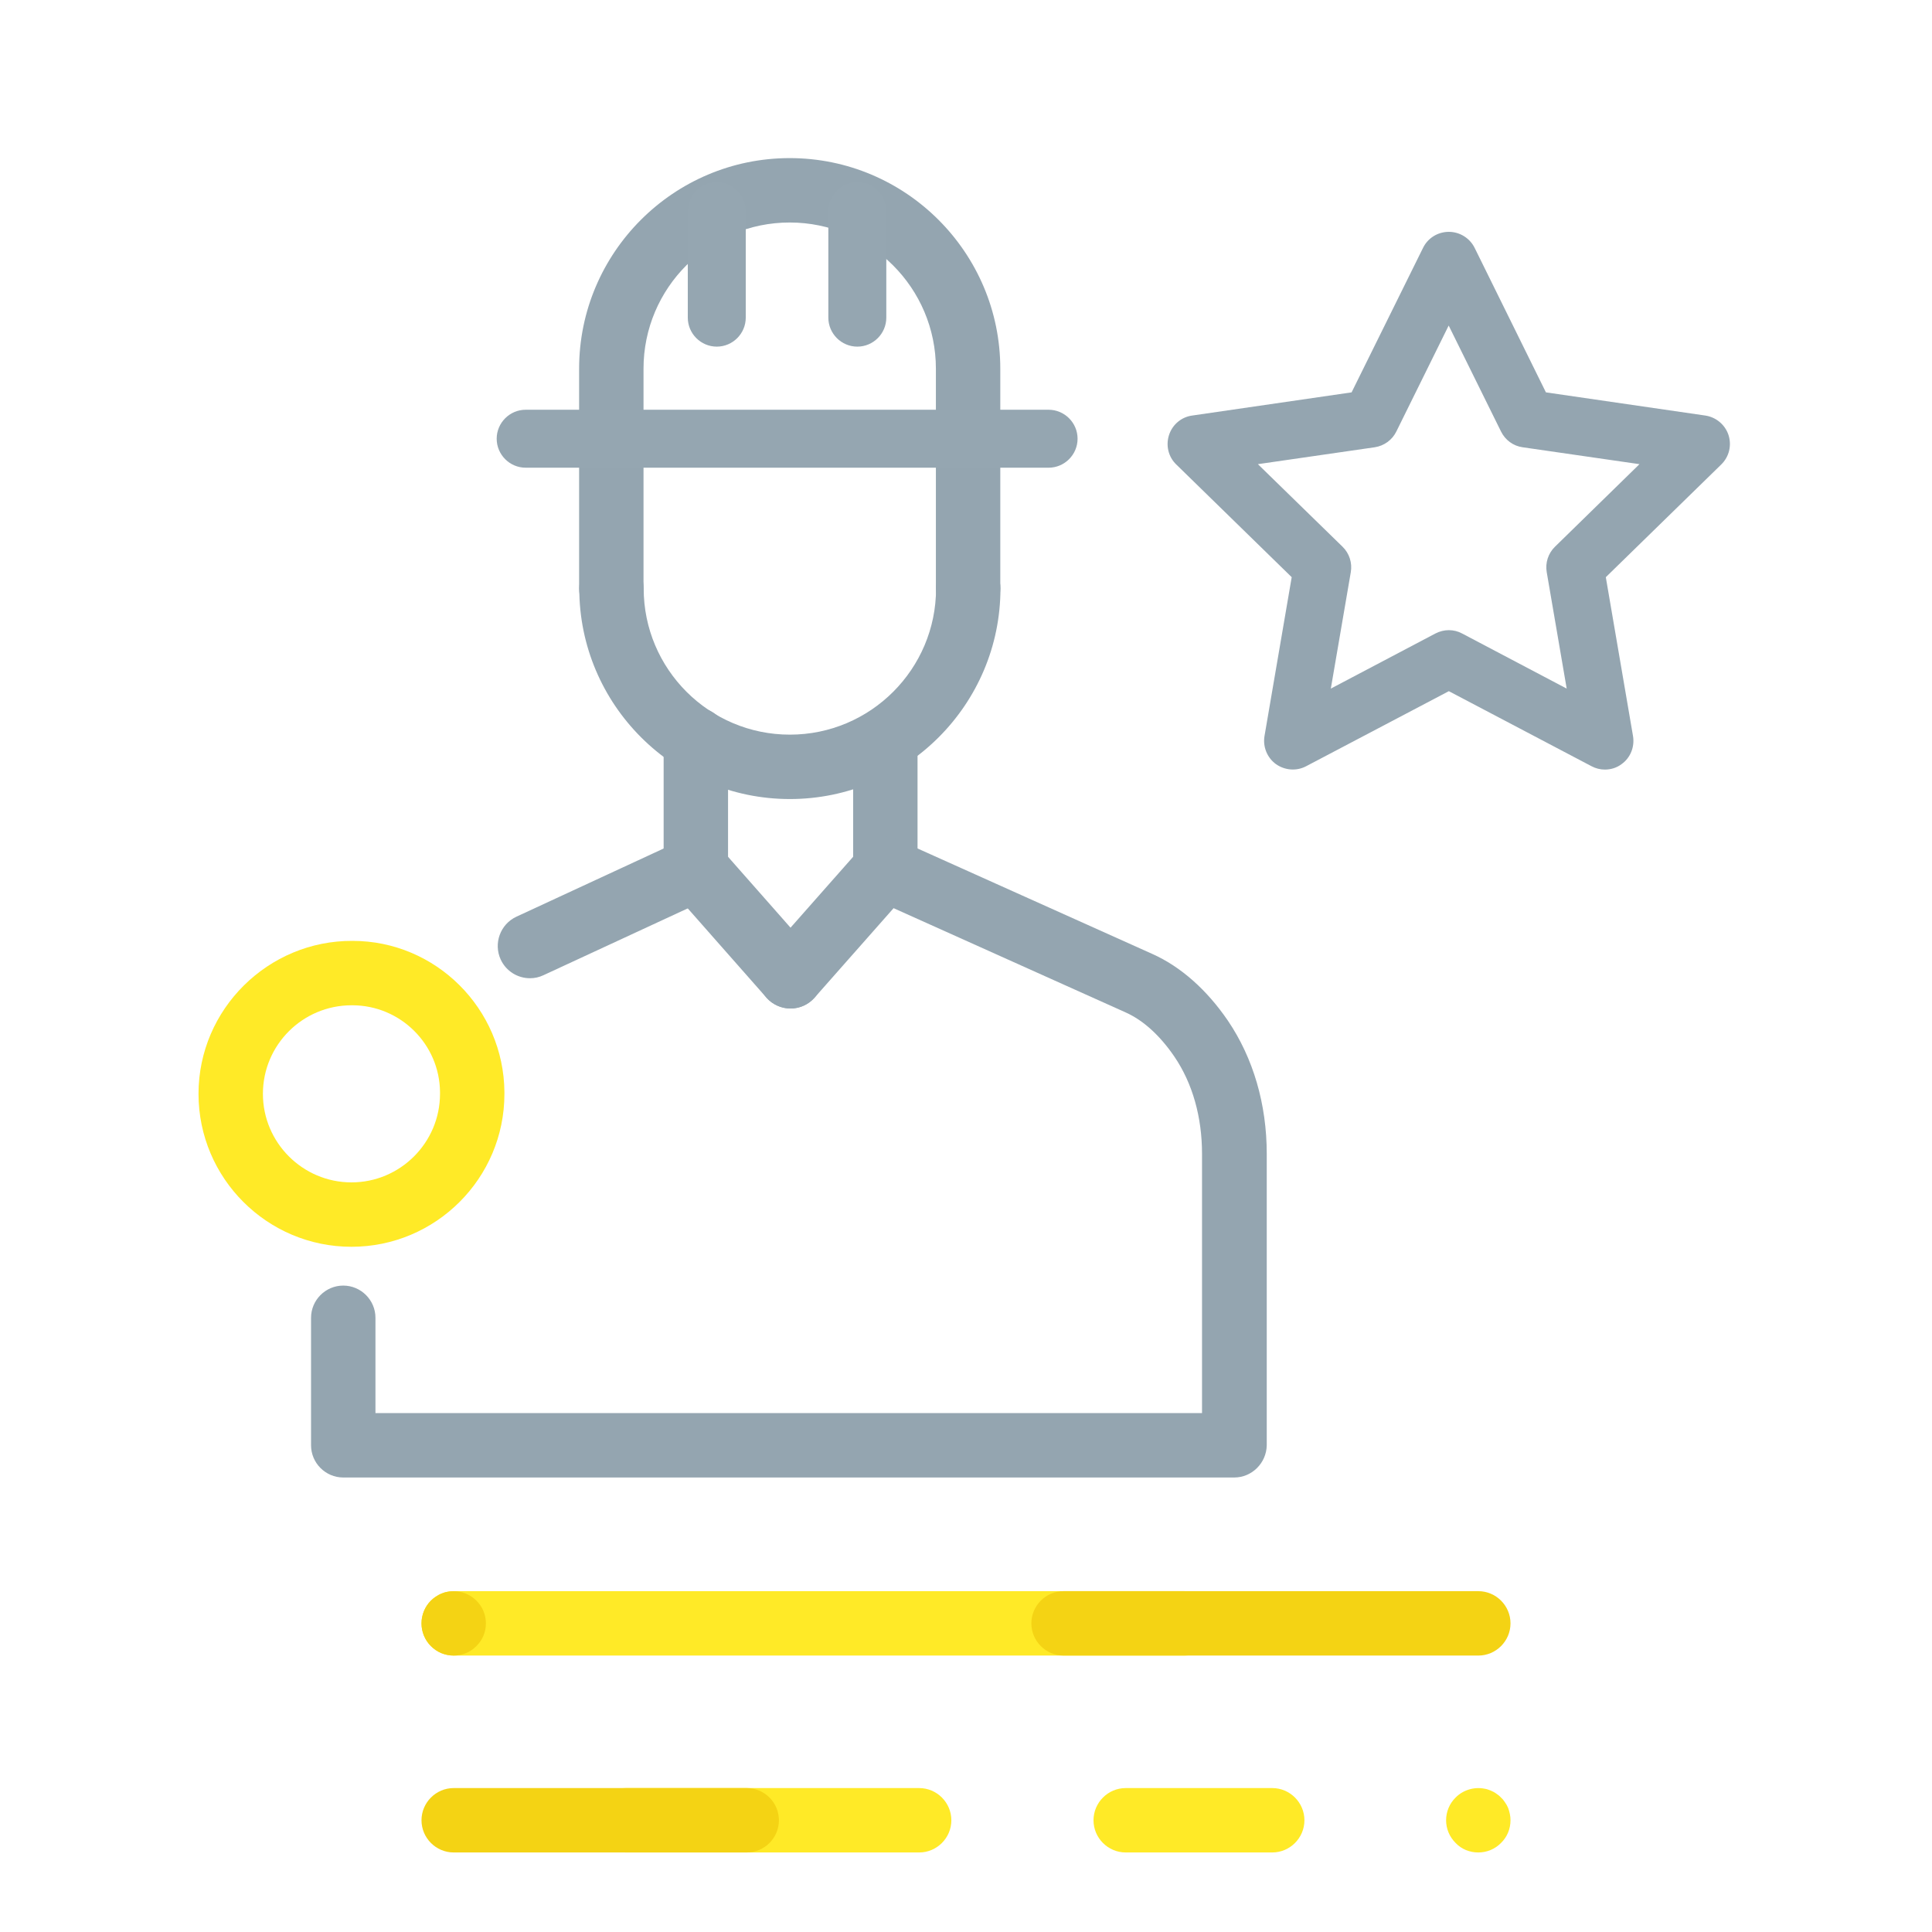 <?xml version="1.0" encoding="utf-8"?>
<!-- Generator: Adobe Illustrator 24.0.2, SVG Export Plug-In . SVG Version: 6.00 Build 0)  -->
<svg version="1.1" id="Capa_1" xmlns="http://www.w3.org/2000/svg" xmlns:xlink="http://www.w3.org/1999/xlink" x="0px" y="0px"
	 viewBox="0 0 120 120" style="enable-background:new 0 0 120 120;" xml:space="preserve">
<style type="text/css">
	.st0{fill:none;}
	.st1{fill:#FFEA27;}
	.st2{fill:#F4D314;}
	.st3{fill:#94A5B0;}
	.st4{fill:#95A6B1;}
</style>
<g>
	<rect class="st0" width="120" height="120"/>
</g>
<g>
	<g>
		<g>
			<path class="st1" d="M57.09,115.06H38.88c-1.1,0-2-0.9-2-2s0.9-2,2-2h18.21c1.1,0,2,0.9,2,2S58.19,115.06,57.09,115.06z"/>
		</g>
		<g>
			<path class="st1" d="M79.02,115.06h-9.1c-1.1,0-2-0.9-2-2s0.9-2,2-2h9.1c1.1,0,2,0.9,2,2S80.12,115.06,79.02,115.06z"/>
		</g>
		<g>
			<path class="st1" d="M91.82,115.06c-0.27,0-0.52-0.05-0.77-0.15c-0.24-0.1-0.46-0.25-0.64-0.44c-0.38-0.38-0.59-0.88-0.59-1.41
				c0-0.53,0.21-1.04,0.59-1.41c0.46-0.47,1.15-0.68,1.8-0.55c0.13,0.02,0.25,0.06,0.37,0.11s0.24,0.11,0.35,0.19
				c0.11,0.07,0.21,0.15,0.3,0.25c0.1,0.09,0.18,0.19,0.25,0.3c0.08,0.11,0.14,0.22,0.19,0.34s0.08,0.25,0.11,0.38
				c0.03,0.13,0.04,0.26,0.04,0.39c0,0.54-0.21,1.04-0.59,1.41C92.86,114.85,92.35,115.06,91.82,115.06z"/>
		</g>
		<g>
			<path class="st2" d="M46.38,115.06h-18.2c-1.1,0-2-0.9-2-2s0.9-2,2-2h18.2c1.1,0,2,0.9,2,2S47.48,115.06,46.38,115.06z"/>
		</g>
	</g>
	<g>
		<g>
			<path class="st1" d="M73.56,102.83H28.18c-1.1,0-2-0.9-2-2s0.9-2,2-2h45.38c1.1,0,2,0.9,2,2S74.66,102.83,73.56,102.83z"/>
		</g>
		<g>
			<path class="st2" d="M28.18,102.83c-0.27,0-0.52-0.05-0.77-0.15c-0.24-0.1-0.46-0.25-0.65-0.44c-0.37-0.37-0.58-0.88-0.58-1.41
				c0-0.53,0.21-1.04,0.58-1.41c0.1-0.1,0.2-0.18,0.31-0.25s0.22-0.14,0.35-0.19c0.12-0.05,0.24-0.09,0.37-0.11
				c0.65-0.13,1.34,0.08,1.8,0.55c0.38,0.37,0.59,0.88,0.59,1.41c0,0.54-0.21,1.04-0.59,1.41
				C29.22,102.62,28.71,102.83,28.18,102.83z"/>
		</g>
		<g>
			<path class="st2" d="M91.82,102.83H66.06c-1.1,0-2-0.9-2-2s0.9-2,2-2h25.76c1.1,0,2,0.9,2,2S92.92,102.83,91.82,102.83z"/>
		</g>
	</g>
</g>
<g>
	<g>
		<g id="Línea_1013">
			<path class="st3" d="M43.22,55.97c-1.1,0-2-0.9-2-2v-8.03c0-1.1,0.9-2,2-2s2,0.9,2,2v8.03C45.22,55.07,44.32,55.97,43.22,55.97z"
				/>
		</g>
		<g id="Línea_1014">
			<path class="st3" d="M54.99,55.97c-1.1,0-2-0.9-2-2v-8.03c0-1.1,0.9-2,2-2s2,0.9,2,2v8.03C56.99,55.07,56.09,55.97,54.99,55.97z"
				/>
		</g>
		<g id="Trazado_5700_3_">
			<path class="st3" d="M76.66,91.77H21.32c-1.1,0-2-0.9-2-2v-7.92c0-1.1,0.9-2,2-2s2,0.9,2,2v5.92h51.34v-16.1
				c0-2.29-0.59-4.38-1.71-6.03c-0.89-1.31-1.93-2.26-3.02-2.75l-15.76-7.08c-1.01-0.45-1.46-1.64-1-2.64
				c0.45-1.01,1.64-1.46,2.64-1l15.76,7.08c1.77,0.79,3.39,2.23,4.7,4.15c1.57,2.32,2.41,5.18,2.41,8.27v18.1
				C78.66,90.87,77.76,91.77,76.66,91.77z"/>
		</g>
		<g id="Línea_1015">
			<path class="st3" d="M32.92,60.76c-0.76,0-1.48-0.43-1.82-1.16c-0.46-1-0.03-2.19,0.97-2.66l10.3-4.77
				c1-0.46,2.19-0.03,2.66,0.97s0.03,2.19-0.97,2.66l-10.3,4.77C33.49,60.7,33.2,60.76,32.92,60.76z"/>
		</g>
		<g id="Línea_1016">
			<path class="st3" d="M49.1,62.64c-0.55,0-1.11-0.23-1.5-0.68l-5.88-6.67c-0.73-0.83-0.65-2.09,0.18-2.82
				c0.83-0.73,2.09-0.65,2.82,0.18l5.88,6.67c0.73,0.83,0.65,2.09-0.18,2.82C50.04,62.48,49.57,62.64,49.1,62.64z"/>
		</g>
		<g id="Línea_1017">
			<path class="st3" d="M49.1,62.64c-0.47,0-0.94-0.17-1.32-0.5c-0.83-0.73-0.91-2-0.18-2.82l5.89-6.67
				c0.73-0.83,1.99-0.91,2.82-0.18c0.83,0.73,0.91,2,0.18,2.82l-5.89,6.67C50.2,62.41,49.65,62.64,49.1,62.64z"/>
		</g>
		<g id="Trazado_5701">
			<path class="st3" d="M49.06,49.63c-7.21,0-13.08-5.87-13.08-13.08c0-1.1,0.9-2,2-2s2,0.9,2,2c0,5.01,4.07,9.08,9.08,9.08
				s9.08-4.07,9.08-9.08c0-1.1,0.9-2,2-2c1.1,0,2,0.9,2,2C62.14,43.76,56.27,49.63,49.06,49.63z"/>
		</g>
		<g id="Trazado_5702">
			<path class="st3" d="M60.13,38.55c-1.1,0-2-0.9-2-2V22.9c0-5.01-4.07-9.08-9.08-9.08c-5.01,0-9.08,4.07-9.08,9.08v13.65
				c0,1.1-0.9,2-2,2s-2-0.9-2-2V22.9c0-7.21,5.87-13.08,13.08-13.08c7.21,0,13.08,5.87,13.08,13.08v13.65
				C62.13,37.65,61.23,38.55,60.13,38.55z"/>
		</g>
		<g id="Trazado_5703_1_">
			<path class="st1" d="M21.83,77.44c-5.24,0-9.5-4.26-9.5-9.5c0-5.26,4.33-9.53,9.57-9.5c5.16,0,9.39,4.2,9.43,9.39v0.12
				C31.33,73.18,27.07,77.44,21.83,77.44z M21.88,62.44c-0.01,0-0.03,0-0.04,0c-3.05,0-5.51,2.47-5.51,5.5c0,3.03,2.47,5.5,5.5,5.5
				s5.5-2.47,5.5-5.5v-0.1C27.31,64.86,24.87,62.44,21.88,62.44z"/>
		</g>
	</g>
	<g>
		<path class="st4" d="M65.13,29.05H32.65c-0.99,0-1.8-0.81-1.8-1.8s0.81-1.8,1.8-1.8h32.48c0.99,0,1.8,0.81,1.8,1.8
			S66.12,29.05,65.13,29.05z"/>
	</g>
	<g>
		<g>
			<path class="st4" d="M53.25,21.53c-0.99,0-1.8-0.81-1.8-1.8v-6.62c0-0.99,0.81-1.8,1.8-1.8s1.8,0.81,1.8,1.8v6.62
				C55.05,20.72,54.24,21.53,53.25,21.53z"/>
		</g>
		<g>
			<path class="st4" d="M44.52,21.53c-0.99,0-1.8-0.81-1.8-1.8v-6.62c0-0.99,0.81-1.8,1.8-1.8s1.8,0.81,1.8,1.8v6.62
				C46.32,20.72,45.51,21.53,44.52,21.53z"/>
		</g>
	</g>
	<g>
		<path class="st3" d="M99.68,47.8c-0.28,0-0.57-0.07-0.83-0.21l-8.86-4.66l-8.86,4.66c-0.6,0.32-1.33,0.26-1.88-0.13
			c-0.55-0.4-0.82-1.08-0.71-1.74l1.69-9.87l-7.17-7c-0.49-0.47-0.66-1.18-0.45-1.83c0.21-0.65,0.77-1.12,1.44-1.21l9.9-1.44
			l4.44-8.98c0.3-0.61,0.92-0.99,1.6-0.99l0,0c0.68,0,1.3,0.39,1.6,0.99l4.43,8.98l9.9,1.44c0.67,0.1,1.23,0.57,1.44,1.21
			c0.21,0.65,0.04,1.35-0.45,1.83l-7.17,7l1.69,9.87c0.11,0.67-0.16,1.35-0.71,1.74C100.42,47.69,100.05,47.8,99.68,47.8z
			 M89.99,39.14c0.29,0,0.57,0.07,0.83,0.21l6.49,3.42l-1.24-7.23c-0.1-0.58,0.09-1.17,0.51-1.58l5.25-5.13l-7.26-1.05
			c-0.58-0.08-1.08-0.45-1.34-0.98l-3.25-6.58l-3.25,6.58c-0.26,0.53-0.76,0.89-1.34,0.98l-7.26,1.05l5.26,5.13
			c0.42,0.41,0.61,1,0.51,1.58l-1.24,7.23l6.49-3.42C89.42,39.21,89.71,39.14,89.99,39.14z"/>
	</g>
</g>
</svg>
